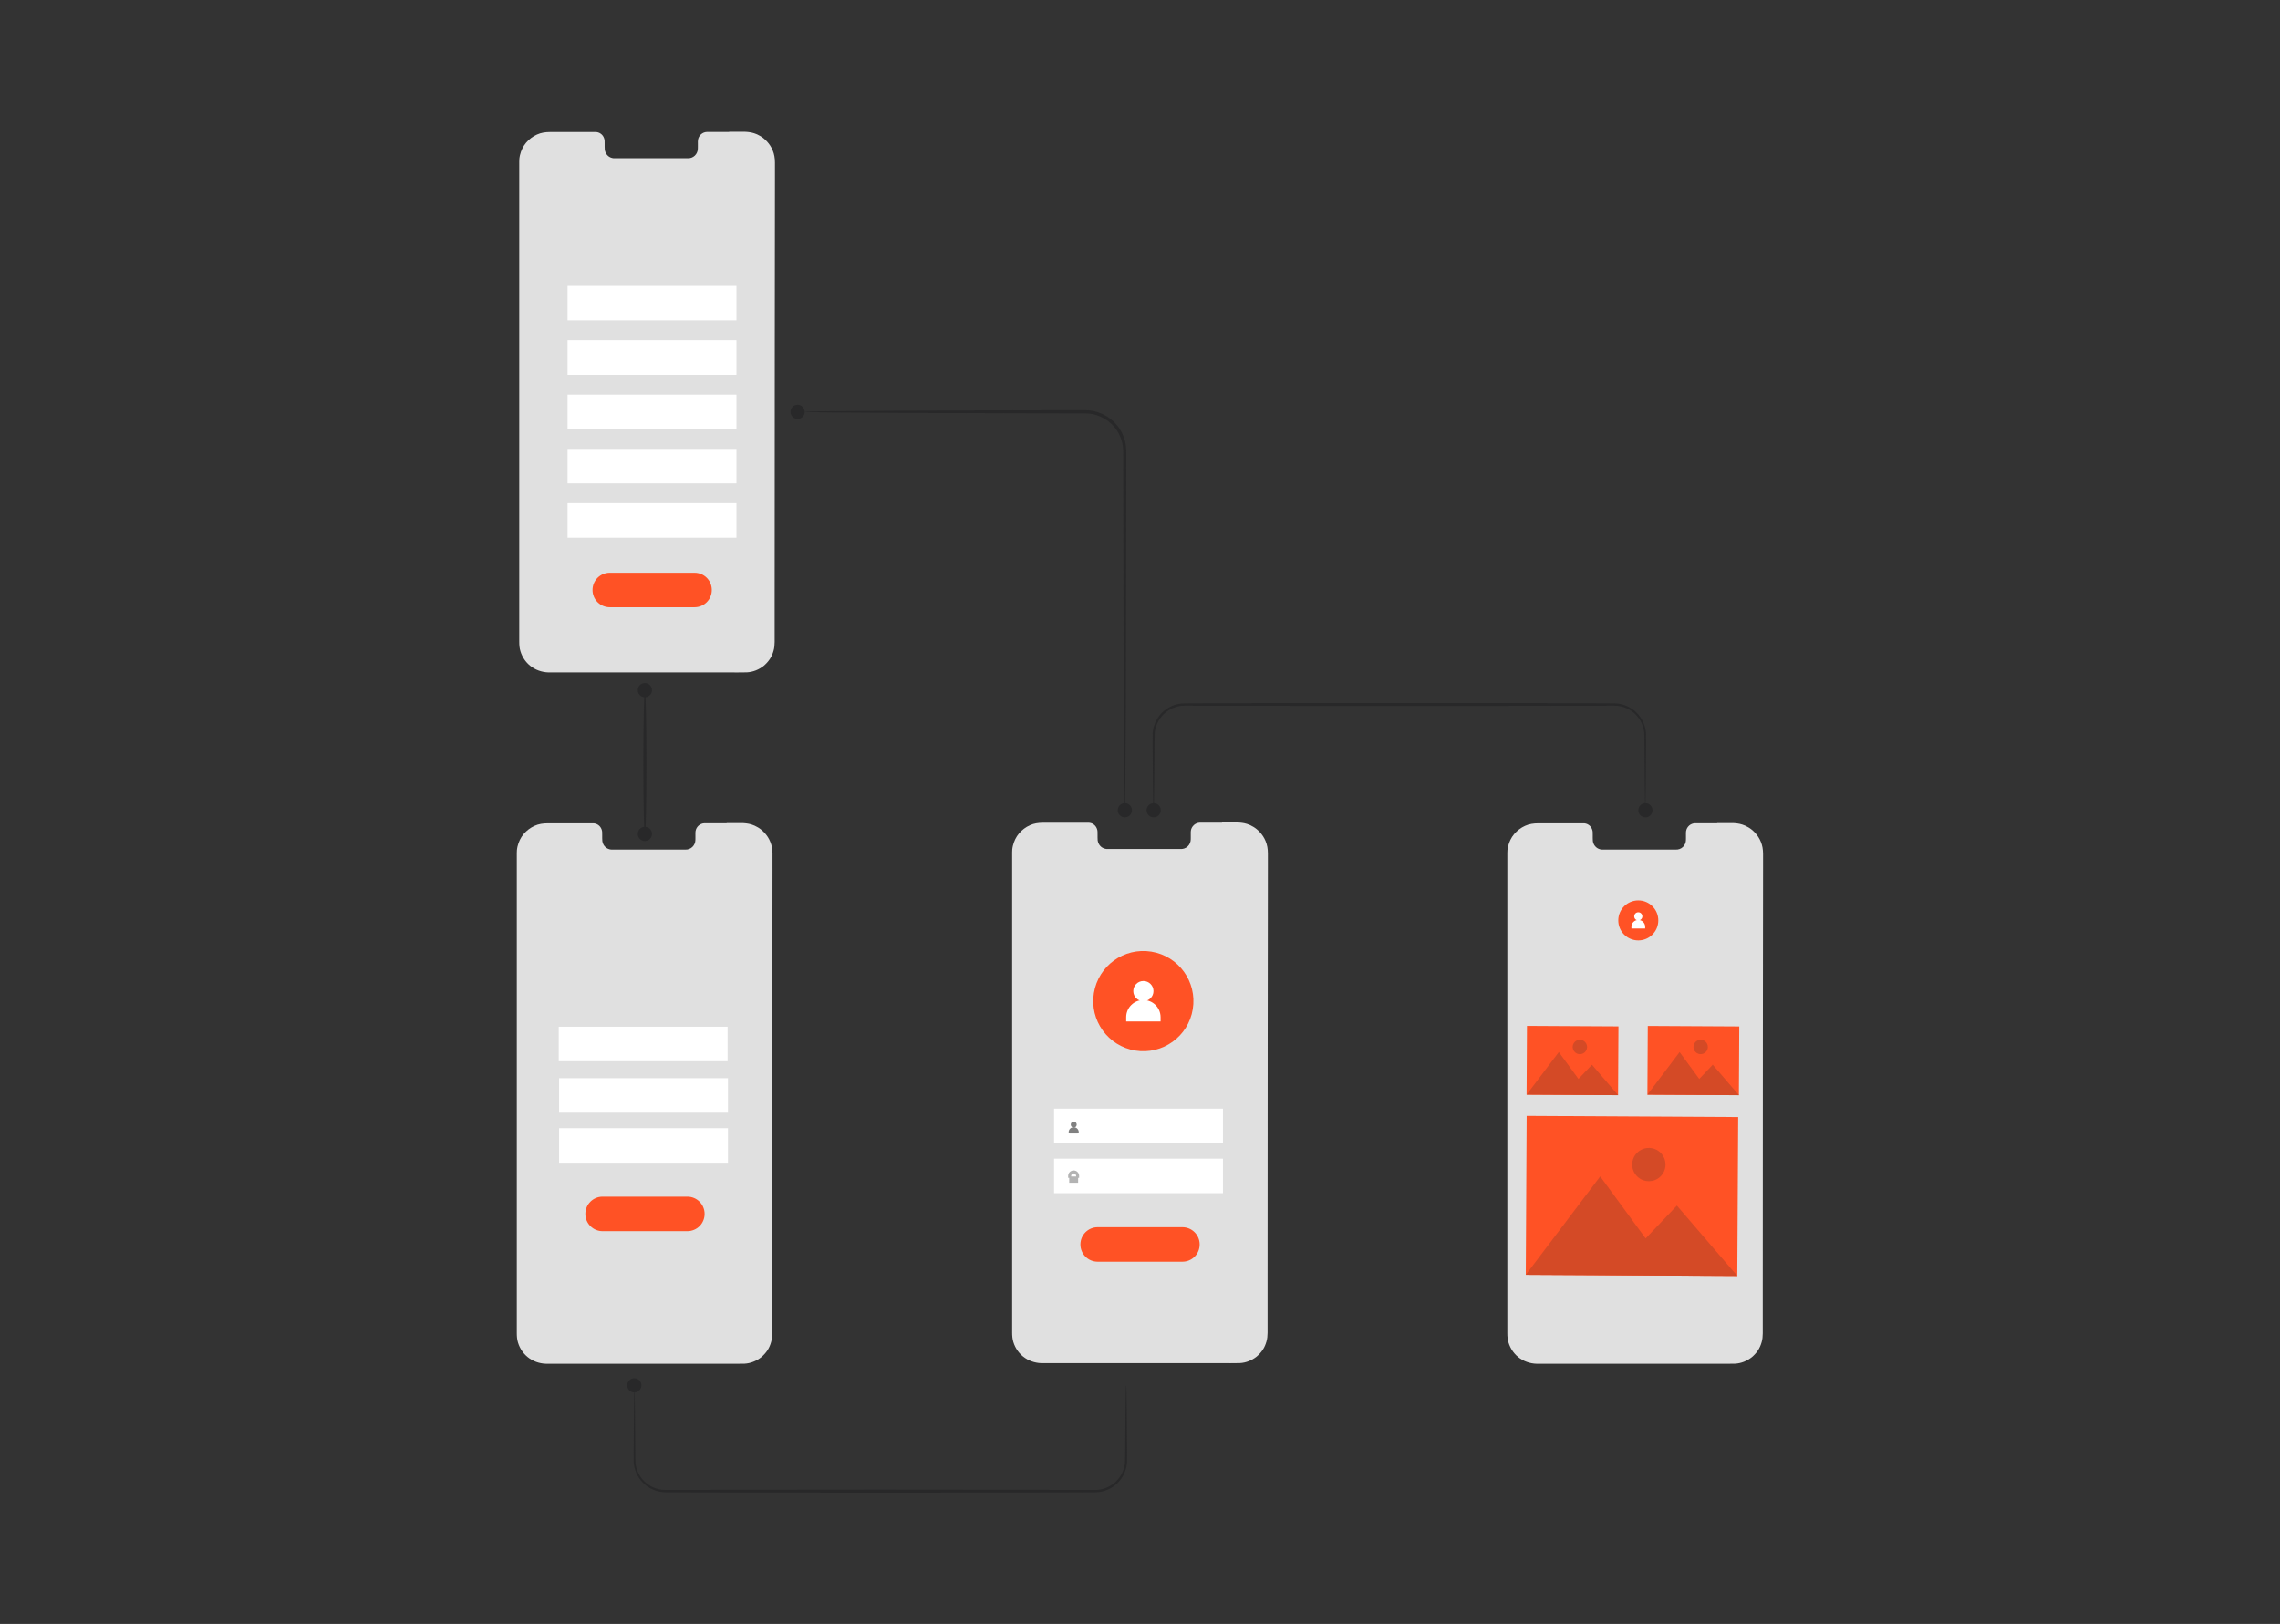 <svg width="372" height="265" viewBox="0 0 372 265" fill="none" xmlns="http://www.w3.org/2000/svg">
<rect x="0" y="0" width="372" height="265" fill="#333333" stroke="none"/>
<g clip-path="url(#clip0_2123_8197)">
<path d="M199.369 134.249C198.512 134.249 197.45 134.249 196.193 134.249C195.881 134.249 195.55 134.22 195.238 134.356C194.926 134.483 194.653 134.717 194.478 135.028C194.39 135.184 194.332 135.36 194.302 135.535C194.273 135.72 194.283 135.905 194.283 136.1C194.283 136.295 194.283 136.49 194.283 136.685C194.283 136.88 194.283 137.084 194.244 137.289C194.156 137.698 193.913 138.078 193.533 138.312C193.348 138.429 193.133 138.507 192.909 138.536C192.685 138.556 192.461 138.536 192.237 138.546C191.331 138.546 190.386 138.546 189.392 138.546C187.404 138.546 185.251 138.546 182.942 138.546C182.367 138.546 181.773 138.546 181.178 138.546C181.032 138.546 180.876 138.546 180.73 138.546C180.584 138.546 180.418 138.546 180.272 138.497C179.97 138.419 179.687 138.253 179.483 138.01C179.278 137.776 179.142 137.464 179.093 137.143C179.074 136.977 179.074 136.821 179.074 136.665C179.074 136.509 179.074 136.344 179.074 136.188C179.074 135.866 179.093 135.545 178.976 135.253C178.869 134.95 178.674 134.687 178.411 134.512C178.148 134.327 177.826 134.239 177.495 134.259H176.492C175.819 134.259 175.128 134.259 174.436 134.259C173.052 134.259 171.63 134.259 170.168 134.259C169.447 134.259 168.707 134.356 168.034 134.668C167.362 134.97 166.748 135.428 166.261 136.003C165.774 136.578 165.433 137.289 165.258 138.039C165.209 138.224 165.189 138.419 165.16 138.614C165.16 138.78 165.141 138.936 165.141 139.101V170.923C165.141 171.352 165.141 171.761 165.141 172.19C165.141 173.476 165.141 174.781 165.141 176.087V217.447C165.141 217.974 165.18 218.49 165.335 218.987C165.647 220.029 166.32 220.974 167.226 221.588C168.132 222.212 169.233 222.494 170.334 222.446C171.435 222.446 172.536 222.446 173.637 222.446C175.829 222.446 178.012 222.446 180.184 222.446C184.52 222.446 188.788 222.446 192.977 222.446C195.072 222.446 197.157 222.446 199.213 222.446C200.236 222.446 201.269 222.465 202.282 222.436C203.286 222.387 204.26 221.988 205.03 221.374C205.41 221.052 205.751 220.682 206.024 220.273C206.297 219.864 206.491 219.406 206.628 218.928C206.774 218.451 206.803 217.964 206.813 217.467C206.813 216.97 206.813 216.473 206.813 215.986C206.813 214.008 206.813 212.059 206.813 210.13C206.813 194.716 206.832 180.832 206.832 169.169C206.842 157.506 206.852 148.075 206.862 141.556C206.862 140.738 206.862 139.968 206.862 139.247C206.862 138.526 206.745 137.854 206.501 137.279C206.267 136.695 205.936 136.217 205.585 135.827C205.225 135.438 204.854 135.136 204.484 134.921C203.744 134.473 203.091 134.337 202.662 134.278C202.448 134.239 202.282 134.249 202.165 134.229C202.058 134.229 202 134.22 202 134.22C202 134.22 201.776 134.22 201.337 134.22C200.899 134.22 200.246 134.22 199.388 134.22L199.369 134.249Z" fill="#E0E0E0"/>
<path d="M118.947 21.529C118.09 21.529 117.028 21.529 115.771 21.529C115.459 21.529 115.128 21.5 114.816 21.636C114.504 21.763 114.231 21.997 114.056 22.309C113.968 22.465 113.91 22.64 113.881 22.815C113.851 23 113.861 23.186 113.861 23.381C113.861 23.575 113.861 23.77 113.861 23.965C113.861 24.16 113.861 24.364 113.822 24.569C113.734 24.978 113.491 25.358 113.111 25.592C112.926 25.709 112.711 25.787 112.487 25.816C112.263 25.836 112.039 25.816 111.815 25.826C110.909 25.826 109.964 25.826 108.97 25.826C106.982 25.826 104.829 25.826 102.52 25.826C101.945 25.826 101.351 25.826 100.756 25.826C100.61 25.826 100.454 25.826 100.308 25.826C100.162 25.826 99.996 25.826 99.85 25.777C99.548 25.699 99.266 25.534 99.061 25.29C98.847 25.056 98.72 24.744 98.671 24.423C98.652 24.257 98.652 24.102 98.652 23.946C98.652 23.79 98.652 23.624 98.652 23.468C98.652 23.147 98.671 22.825 98.554 22.533C98.447 22.231 98.252 21.968 97.989 21.792C97.726 21.607 97.405 21.52 97.073 21.539H96.07C95.397 21.539 94.706 21.539 94.014 21.539C92.63 21.539 91.208 21.539 89.746 21.539C89.025 21.539 88.285 21.636 87.612 21.948C86.94 22.25 86.326 22.708 85.839 23.283C85.352 23.858 85.011 24.569 84.836 25.319C84.787 25.505 84.767 25.699 84.738 25.894C84.738 26.06 84.719 26.216 84.719 26.381V58.203C84.719 58.632 84.719 59.041 84.719 59.47C84.719 60.756 84.719 62.062 84.719 63.367V104.728C84.719 105.254 84.758 105.77 84.914 106.267C85.225 107.31 85.898 108.255 86.804 108.869C87.71 109.492 88.811 109.775 89.912 109.726C91.013 109.726 92.114 109.726 93.215 109.726C95.407 109.726 97.59 109.726 99.763 109.726C104.098 109.726 108.366 109.726 112.555 109.726C114.65 109.726 116.735 109.726 118.791 109.726C119.814 109.726 120.847 109.745 121.86 109.716C122.864 109.668 123.838 109.268 124.608 108.654C124.988 108.333 125.329 107.962 125.602 107.553C125.875 107.144 126.07 106.686 126.206 106.209C126.352 105.731 126.381 105.244 126.391 104.747C126.391 104.25 126.391 103.753 126.391 103.266C126.391 101.288 126.391 99.34 126.391 97.41C126.391 81.996 126.411 68.112 126.411 56.449C126.42 44.787 126.43 35.355 126.44 28.837C126.44 28.018 126.44 27.249 126.44 26.528C126.44 25.807 126.323 25.134 126.079 24.559C125.845 23.975 125.514 23.497 125.163 23.108C124.803 22.718 124.433 22.416 124.062 22.201C123.332 21.753 122.669 21.617 122.24 21.558C122.026 21.52 121.86 21.529 121.743 21.51C121.636 21.51 121.578 21.5 121.578 21.5C121.578 21.5 121.354 21.5 120.915 21.5C120.477 21.5 119.824 21.5 118.967 21.5L118.947 21.529Z" fill="#E0E0E0"/>
<path d="M118.549 134.346C117.691 134.346 116.629 134.346 115.372 134.346C115.061 134.346 114.729 134.316 114.417 134.453C114.106 134.579 113.833 134.813 113.658 135.125C113.57 135.281 113.511 135.456 113.482 135.632C113.453 135.817 113.463 136.002 113.463 136.197C113.463 136.392 113.463 136.587 113.463 136.781C113.463 136.976 113.463 137.181 113.424 137.386C113.336 137.795 113.092 138.175 112.712 138.409C112.527 138.526 112.313 138.603 112.089 138.633C111.865 138.652 111.641 138.633 111.417 138.642C110.51 138.642 109.565 138.642 108.571 138.642C106.584 138.642 104.431 138.642 102.121 138.642C101.547 138.642 100.952 138.642 100.358 138.642C100.212 138.642 100.056 138.642 99.91 138.642C99.763 138.642 99.598 138.642 99.452 138.594C99.15 138.516 98.867 138.35 98.662 138.107C98.448 137.873 98.322 137.561 98.273 137.239C98.253 137.074 98.253 136.918 98.253 136.762C98.253 136.606 98.253 136.44 98.253 136.285C98.253 135.963 98.273 135.642 98.156 135.349C98.049 135.047 97.854 134.784 97.591 134.609C97.328 134.424 97.006 134.336 96.675 134.355H95.671C94.999 134.355 94.307 134.355 93.615 134.355C92.232 134.355 90.809 134.355 89.348 134.355C88.627 134.355 87.886 134.453 87.214 134.765C86.542 135.067 85.928 135.525 85.441 136.099C84.954 136.674 84.613 137.386 84.437 138.136C84.388 138.321 84.369 138.516 84.34 138.711C84.34 138.876 84.32 139.032 84.32 139.198V171.02C84.32 171.448 84.32 171.858 84.32 172.286C84.32 173.572 84.32 174.878 84.32 176.184V217.544C84.32 218.07 84.359 218.587 84.515 219.083C84.827 220.126 85.499 221.071 86.405 221.685C87.311 222.309 88.412 222.591 89.513 222.542C90.615 222.542 91.716 222.542 92.817 222.542C95.009 222.542 97.191 222.542 99.364 222.542C103.7 222.542 107.967 222.542 112.157 222.542C114.252 222.542 116.337 222.542 118.393 222.542C119.416 222.542 120.449 222.562 121.462 222.533C122.465 222.484 123.44 222.084 124.21 221.471C124.59 221.149 124.931 220.779 125.203 220.37C125.476 219.96 125.671 219.502 125.807 219.025C125.954 218.548 125.983 218.06 125.993 217.564C125.993 217.067 125.993 216.57 125.993 216.083C125.993 214.105 125.993 212.156 125.993 210.227C125.993 194.813 126.012 180.929 126.012 169.266C126.022 157.603 126.032 148.171 126.041 141.653C126.041 140.835 126.041 140.065 126.041 139.344C126.041 138.623 125.924 137.951 125.681 137.376C125.447 136.791 125.116 136.314 124.765 135.924C124.404 135.534 124.034 135.232 123.664 135.018C122.923 134.57 122.271 134.433 121.842 134.375C121.628 134.336 121.462 134.346 121.345 134.326C121.238 134.326 121.179 134.316 121.179 134.316C121.179 134.316 120.955 134.316 120.517 134.316C120.078 134.316 119.426 134.316 118.568 134.316L118.549 134.346Z" fill="#E0E0E0"/>
<path d="M118.714 167.543H91.16V173.175H118.714V167.543Z" fill="white"/>
<path d="M118.773 175.942H91.219V181.574H118.773V175.942Z" fill="white"/>
<path d="M118.773 184.106H91.219V189.738H118.773V184.106Z" fill="white"/>
<path d="M112.146 200.912H98.32C96.761 200.912 95.504 199.655 95.504 198.096C95.504 196.537 96.761 195.28 98.32 195.28H112.146C113.704 195.28 114.961 196.537 114.961 198.096C114.961 199.655 113.704 200.912 112.146 200.912Z" fill="#FF5225"/>
<path d="M103.494 226.071C103.494 226.071 103.513 226.168 103.523 226.353C103.523 226.568 103.542 226.85 103.552 227.191C103.562 227.961 103.581 229.043 103.601 230.407C103.611 231.819 103.63 233.524 103.64 235.493C103.659 236.477 103.64 237.558 103.679 238.659C103.776 239.741 104.244 240.861 105.111 241.719C105.959 242.566 107.186 243.131 108.511 243.141C109.876 243.141 111.288 243.141 112.76 243.131C115.702 243.131 118.839 243.112 122.133 243.112C128.739 243.112 135.997 243.102 143.617 243.092C151.236 243.092 158.495 243.102 165.101 243.112C168.404 243.112 171.541 243.131 174.474 243.131C175.945 243.131 177.358 243.131 178.722 243.141C180.037 243.141 181.265 242.566 182.122 241.719C182.98 240.871 183.457 239.741 183.555 238.659C183.603 237.558 183.574 236.477 183.594 235.493C183.613 233.515 183.623 231.81 183.633 230.407C183.652 229.043 183.672 227.961 183.681 227.191C183.691 226.85 183.701 226.568 183.711 226.353C183.711 226.168 183.73 226.071 183.74 226.071C183.75 226.071 183.759 226.168 183.769 226.353C183.769 226.568 183.789 226.85 183.798 227.191C183.808 227.961 183.828 229.043 183.847 230.407C183.857 231.819 183.876 233.524 183.886 235.493C183.886 236.486 183.925 237.529 183.886 238.679C183.798 239.828 183.301 241.037 182.395 241.962C181.489 242.888 180.174 243.502 178.751 243.521C177.387 243.521 175.965 243.531 174.503 243.541C171.561 243.541 168.423 243.56 165.13 243.56C158.524 243.56 151.265 243.57 143.646 243.58C136.027 243.58 128.768 243.57 122.162 243.56C118.859 243.56 115.722 243.541 112.789 243.541C111.318 243.541 109.905 243.531 108.541 243.521C107.118 243.502 105.803 242.888 104.897 241.962C103.981 241.037 103.494 239.838 103.396 238.679C103.357 237.529 103.396 236.486 103.396 235.493C103.416 233.515 103.425 231.81 103.435 230.407C103.455 229.043 103.474 227.961 103.484 227.191C103.494 226.85 103.503 226.568 103.513 226.353C103.513 226.168 103.533 226.071 103.542 226.071H103.494Z" fill="#282829"/>
<path d="M102.336 226.073C102.336 225.429 102.852 224.913 103.495 224.913C104.138 224.913 104.655 225.429 104.655 226.073C104.655 226.716 104.138 227.232 103.495 227.232C102.852 227.232 102.336 226.716 102.336 226.073Z" fill="#282829"/>
<path d="M194.613 164.67C195.334 160.214 192.306 156.016 187.849 155.295C183.392 154.574 179.195 157.602 178.474 162.059C177.752 166.516 180.781 170.713 185.238 171.434C189.694 172.156 193.892 169.127 194.613 164.67Z" fill="#FF5225"/>
<path d="M189.358 166.681H183.746V165.99C183.746 164.44 185.003 163.184 186.552 163.184C188.101 163.184 189.358 164.44 189.358 165.99V166.681Z" fill="white"/>
<path d="M186.553 163.377C187.462 163.377 188.2 162.64 188.2 161.73C188.2 160.821 187.462 160.083 186.553 160.083C185.643 160.083 184.906 160.821 184.906 161.73C184.906 162.64 185.643 163.377 186.553 163.377Z" fill="white"/>
<path d="M199.535 180.915H171.98V186.547H199.535V180.915Z" fill="white"/>
<path d="M199.535 189.079H171.98V194.71H199.535V189.079Z" fill="white"/>
<path d="M192.919 205.897H179.093C177.534 205.897 176.277 204.64 176.277 203.081C176.277 201.522 177.534 200.265 179.093 200.265H192.919C194.478 200.265 195.735 201.522 195.735 203.081C195.735 204.64 194.478 205.897 192.919 205.897Z" fill="#FF5225"/>
<path d="M175.792 184.969H174.574C174.457 184.969 174.359 184.871 174.359 184.755C174.359 184.306 174.72 183.946 175.168 183.946H175.197C175.645 183.946 176.006 184.306 176.006 184.755C176.006 184.871 175.909 184.969 175.792 184.969Z" fill="#808080"/>
<path d="M175.186 184.003C175.455 184.003 175.674 183.785 175.674 183.515C175.674 183.246 175.455 183.028 175.186 183.028C174.917 183.028 174.699 183.246 174.699 183.515C174.699 183.785 174.917 184.003 175.186 184.003Z" fill="#808080"/>
<path d="M175.905 191.987H174.453V193.01H175.905V191.987Z" fill="#B3B3B3"/>
<path d="M176.07 192.209H175.583V191.897C175.583 191.673 175.398 191.488 175.174 191.488C174.95 191.488 174.765 191.673 174.765 191.897V192.209H174.277V191.897C174.277 191.4 174.677 191.001 175.174 191.001C175.671 191.001 176.07 191.4 176.07 191.897V192.209Z" fill="#B3B3B3"/>
<path d="M120.156 64.39H92.602V70.022H120.156V64.39Z" fill="white"/>
<path d="M120.156 73.257H92.602V78.888H120.156V73.257Z" fill="white"/>
<path d="M120.156 82.12H92.602V87.751H120.156V82.12Z" fill="white"/>
<path d="M113.317 99.097H99.492C97.933 99.097 96.676 97.84 96.676 96.281C96.676 94.722 97.933 93.465 99.492 93.465H113.317C114.876 93.465 116.133 94.722 116.133 96.281C116.133 97.84 114.876 99.097 113.317 99.097Z" fill="#FF5225"/>
<path d="M120.156 55.523H92.602V61.155H120.156V55.523Z" fill="white"/>
<path d="M120.156 46.656H92.602V52.288H120.156V46.656Z" fill="white"/>
<path d="M189.393 132.223C189.393 132.866 188.877 133.383 188.234 133.383C187.591 133.383 187.074 132.866 187.074 132.223C187.074 131.58 187.591 131.064 188.234 131.064C188.877 131.064 189.393 131.58 189.393 132.223Z" fill="#282829"/>
<path d="M269.62 132.223C269.62 132.866 269.103 133.383 268.46 133.383C267.817 133.383 267.301 132.866 267.301 132.223C267.301 131.58 267.817 131.064 268.46 131.064C269.103 131.064 269.62 131.58 269.62 132.223Z" fill="#282829"/>
<path d="M268.46 132.224C268.46 132.224 268.441 132.126 268.431 131.941C268.431 131.727 268.412 131.444 268.402 131.103C268.392 130.333 268.373 129.252 268.353 127.888C268.343 126.475 268.324 124.77 268.314 122.802C268.295 121.818 268.314 120.736 268.275 119.635C268.178 118.554 267.71 117.433 266.843 116.576C265.995 115.728 264.768 115.163 263.443 115.153C262.079 115.153 260.666 115.153 259.195 115.163C256.252 115.163 253.115 115.183 249.821 115.183C243.215 115.183 235.957 115.192 228.337 115.202C220.718 115.202 213.459 115.192 206.853 115.183C203.55 115.183 200.413 115.163 197.48 115.163C196.009 115.163 194.596 115.163 193.232 115.153C191.917 115.153 190.689 115.728 189.832 116.576C188.974 117.423 188.497 118.554 188.399 119.635C188.351 120.736 188.38 121.818 188.36 122.802C188.341 124.78 188.331 126.485 188.321 127.888C188.302 129.252 188.282 130.333 188.273 131.103C188.263 131.444 188.253 131.727 188.243 131.941C188.243 132.126 188.224 132.224 188.214 132.224C188.205 132.224 188.195 132.126 188.185 131.941C188.185 131.727 188.166 131.444 188.156 131.103C188.146 130.333 188.127 129.252 188.107 127.888C188.097 126.475 188.078 124.77 188.068 122.802C188.068 121.808 188.029 120.765 188.068 119.616C188.156 118.466 188.653 117.258 189.559 116.332C190.465 115.407 191.78 114.793 193.203 114.773C194.567 114.773 195.989 114.764 197.451 114.754C200.393 114.754 203.531 114.734 206.824 114.734C213.43 114.734 220.689 114.725 228.308 114.715C235.927 114.715 243.186 114.725 249.792 114.734C253.095 114.734 256.233 114.754 259.165 114.754C260.637 114.754 262.049 114.764 263.413 114.773C264.836 114.793 266.151 115.407 267.057 116.332C267.973 117.258 268.46 118.456 268.558 119.616C268.597 120.765 268.558 121.808 268.558 122.802C268.538 124.78 268.529 126.485 268.519 127.888C268.499 129.252 268.48 130.333 268.47 131.103C268.46 131.444 268.451 131.727 268.441 131.941C268.441 132.126 268.421 132.224 268.412 132.224H268.46Z" fill="#282829"/>
<path d="M280.162 134.346C279.305 134.346 278.243 134.346 276.986 134.346C276.674 134.346 276.343 134.316 276.031 134.453C275.719 134.579 275.446 134.813 275.271 135.125C275.183 135.281 275.125 135.456 275.095 135.632C275.066 135.817 275.076 136.002 275.076 136.197C275.076 136.392 275.076 136.587 275.076 136.781C275.076 136.976 275.076 137.181 275.037 137.386C274.949 137.795 274.706 138.175 274.326 138.409C274.141 138.526 273.926 138.603 273.702 138.633C273.478 138.652 273.254 138.633 273.03 138.642C272.124 138.642 271.179 138.642 270.185 138.642C268.197 138.642 266.044 138.642 263.735 138.642C263.16 138.642 262.565 138.642 261.971 138.642C261.825 138.642 261.669 138.642 261.523 138.642C261.377 138.642 261.211 138.642 261.065 138.594C260.763 138.516 260.48 138.35 260.276 138.107C260.061 137.873 259.935 137.561 259.886 137.239C259.867 137.074 259.867 136.918 259.867 136.762C259.867 136.606 259.867 136.44 259.867 136.285C259.867 135.963 259.886 135.642 259.769 135.349C259.662 135.047 259.467 134.784 259.204 134.609C258.941 134.424 258.619 134.336 258.288 134.355H250.961C250.24 134.355 249.5 134.453 248.827 134.765C248.155 135.067 247.541 135.525 247.054 136.099C246.567 136.674 246.226 137.386 246.051 138.136C246.002 138.321 245.982 138.516 245.953 138.711C245.953 138.876 245.934 139.032 245.934 139.198V171.02C245.934 171.448 245.934 171.858 245.934 172.286C245.934 173.572 245.934 174.878 245.934 176.184V217.544C245.934 218.07 245.973 218.587 246.128 219.083C246.44 220.126 247.113 221.071 248.019 221.685C248.925 222.309 250.026 222.591 251.127 222.542C252.228 222.542 253.329 222.542 254.43 222.542C256.622 222.542 258.805 222.542 260.977 222.542C265.313 222.542 269.581 222.542 273.77 222.542C275.865 222.542 277.95 222.542 280.006 222.542C281.029 222.542 282.062 222.562 283.075 222.533C284.079 222.484 285.053 222.084 285.823 221.471C286.203 221.149 286.544 220.779 286.817 220.37C287.089 219.96 287.284 219.502 287.421 219.025C287.567 218.548 287.596 218.06 287.606 217.564C287.606 217.067 287.606 216.57 287.606 216.083C287.606 214.105 287.606 212.156 287.606 210.227C287.606 194.813 287.625 180.929 287.625 169.266C287.635 157.603 287.645 148.171 287.655 141.653C287.655 140.835 287.655 140.065 287.655 139.344C287.655 138.623 287.538 137.951 287.294 137.376C287.06 136.791 286.729 136.314 286.378 135.924C286.018 135.534 285.647 135.232 285.277 135.018C284.537 134.57 283.884 134.433 283.455 134.375C283.241 134.336 283.075 134.346 282.958 134.326C282.851 134.326 282.793 134.316 282.793 134.316C282.793 134.316 282.569 134.316 282.13 134.316C281.692 134.316 281.039 134.316 280.181 134.316L280.162 134.346Z" fill="#E0E0E0"/>
<path d="M270.563 150.198C270.563 152.001 269.102 153.462 267.299 153.462C265.497 153.462 264.035 152.001 264.035 150.198C264.035 148.396 265.497 146.934 267.299 146.934C269.102 146.934 270.563 148.396 270.563 150.198Z" fill="#FF5225"/>
<path d="M268.421 151.513H266.18V151.241C266.18 150.627 266.677 150.12 267.3 150.12C267.914 150.12 268.421 150.617 268.421 151.241V151.513Z" fill="white"/>
<path d="M267.962 149.535C267.962 149.895 267.67 150.197 267.299 150.197C266.929 150.197 266.637 149.905 266.637 149.535C266.637 149.164 266.929 148.872 267.299 148.872C267.67 148.872 267.962 149.164 267.962 149.535Z" fill="white"/>
<path d="M249.137 167.406L249.074 178.63L264.001 178.713L264.063 167.489L249.137 167.406Z" fill="#FF5225"/>
<path d="M249.082 178.631L254.334 171.684L257.539 176.069L259.741 173.75L264.009 178.719L249.082 178.631Z" fill="#FF5225"/>
<path d="M258.942 170.856C258.942 171.509 258.406 172.025 257.763 172.025C257.12 172.025 256.594 171.49 256.594 170.846C256.594 170.203 257.13 169.677 257.773 169.677C258.425 169.677 258.942 170.213 258.942 170.856Z" fill="#FF5225"/>
<g opacity="0.2">
<path d="M249.082 178.629L254.334 171.682L257.539 176.067L259.741 173.748L264.009 178.717L249.082 178.629Z" fill="#282829"/>
</g>
<g opacity="0.2">
<path d="M258.942 170.856C258.942 171.509 258.406 172.025 257.763 172.025C257.12 172.025 256.594 171.489 256.594 170.846C256.594 170.203 257.13 169.677 257.773 169.677C258.425 169.677 258.942 170.213 258.942 170.856Z" fill="#282829"/>
</g>
<path d="M249.086 182.098L248.941 208.034L283.452 208.227L283.597 182.291L249.086 182.098Z" fill="#FF5225"/>
<path d="M248.945 208.034L261.086 191.977L268.5 202.1L273.596 196.741L283.456 208.219L248.945 208.034Z" fill="#FF5225"/>
<path d="M271.736 190.057C271.736 191.557 270.508 192.765 269.008 192.756C267.507 192.746 266.299 191.528 266.309 190.028C266.309 188.527 267.536 187.319 269.037 187.329C270.537 187.329 271.745 188.556 271.736 190.057Z" fill="#FF5225"/>
<g opacity="0.2">
<path d="M248.945 208.033L261.086 191.976L268.5 202.099L273.596 196.74L283.456 208.218L248.945 208.033Z" fill="#282829"/>
</g>
<g opacity="0.2">
<path d="M271.736 190.056C271.736 191.557 270.508 192.765 269.008 192.755C267.507 192.745 266.299 191.528 266.309 190.027C266.309 188.527 267.536 187.318 269.037 187.328C270.537 187.328 271.745 188.556 271.736 190.056Z" fill="#282829"/>
</g>
<path d="M268.848 167.415L268.785 178.639L283.712 178.723L283.774 167.498L268.848 167.415Z" fill="#FF5225"/>
<path d="M268.789 178.627L274.041 171.68L277.246 176.065L279.448 173.746L283.716 178.715L268.789 178.627Z" fill="#FF5225"/>
<path d="M278.649 170.853C278.649 171.506 278.113 172.022 277.47 172.022C276.827 172.022 276.301 171.486 276.301 170.843C276.301 170.2 276.837 169.674 277.48 169.674C278.133 169.674 278.649 170.21 278.649 170.853Z" fill="#FF5225"/>
<g opacity="0.2">
<path d="M268.789 178.629L274.041 171.682L277.246 176.067L279.448 173.748L283.716 178.717L268.789 178.629Z" fill="#282829"/>
</g>
<g opacity="0.2">
<path d="M278.649 170.852C278.649 171.505 278.113 172.021 277.47 172.021C276.827 172.021 276.301 171.485 276.301 170.842C276.301 170.199 276.837 169.673 277.48 169.673C278.133 169.673 278.649 170.209 278.649 170.852Z" fill="#282829"/>
</g>
<path d="M105.218 136.411C105.082 136.411 104.965 131.081 104.965 124.514C104.965 117.947 105.082 112.618 105.218 112.618C105.355 112.618 105.471 117.947 105.471 124.514C105.471 131.081 105.355 136.411 105.218 136.411Z" fill="#282829"/>
<path d="M106.378 112.619C106.378 113.262 105.861 113.779 105.218 113.779C104.575 113.779 104.059 113.262 104.059 112.619C104.059 111.976 104.575 111.46 105.218 111.46C105.861 111.46 106.378 111.976 106.378 112.619Z" fill="#282829"/>
<path d="M106.378 136.082C106.378 136.725 105.861 137.241 105.218 137.241C104.575 137.241 104.059 136.725 104.059 136.082C104.059 135.439 104.575 134.922 105.218 134.922C105.861 134.922 106.378 135.439 106.378 136.082Z" fill="#282829"/>
<path d="M130.132 68.362C130.772 68.362 131.292 67.843 131.292 67.203C131.292 66.563 130.772 66.043 130.132 66.043C129.492 66.043 128.973 66.563 128.973 67.203C128.973 67.843 129.492 68.362 130.132 68.362Z" fill="#282829"/>
<path d="M183.525 132.223C183.525 132.223 183.506 132.125 183.496 131.93C183.496 131.706 183.476 131.424 183.467 131.063C183.457 130.264 183.437 129.144 183.418 127.731C183.398 124.798 183.369 120.618 183.34 115.464C183.32 105.078 183.291 90.784 183.262 74.99C183.262 73.996 183.311 73.022 183.067 72.126C182.833 71.219 182.405 70.362 181.8 69.66C180.602 68.248 178.79 67.42 176.987 67.459C173.265 67.459 169.67 67.449 166.24 67.439C159.401 67.42 153.233 67.4 148.04 67.381C142.886 67.351 138.706 67.322 135.773 67.303C134.35 67.283 133.24 67.264 132.441 67.254C132.08 67.244 131.798 67.234 131.574 67.225C131.379 67.225 131.281 67.205 131.281 67.195C131.281 67.186 131.379 67.176 131.574 67.166C131.798 67.166 132.08 67.147 132.441 67.137C133.24 67.127 134.35 67.108 135.773 67.088C138.706 67.069 142.886 67.04 148.04 67.01C153.233 66.991 159.391 66.981 166.24 66.952C169.67 66.952 173.265 66.952 176.987 66.932C178.926 66.893 180.894 67.78 182.18 69.31C182.833 70.07 183.301 70.995 183.554 71.97C183.827 72.963 183.759 73.987 183.769 74.961C183.739 90.755 183.71 105.048 183.691 115.435C183.661 120.589 183.632 124.769 183.613 127.702C183.593 129.124 183.574 130.235 183.564 131.034C183.554 131.394 183.545 131.677 183.535 131.901C183.535 132.096 183.515 132.193 183.506 132.193L183.525 132.223Z" fill="#282829"/>
<path d="M183.527 133.381C184.167 133.381 184.686 132.862 184.686 132.222C184.686 131.582 184.167 131.062 183.527 131.062C182.886 131.062 182.367 131.582 182.367 132.222C182.367 132.862 182.886 133.381 183.527 133.381Z" fill="#282829"/>
</g>
<defs>
<clipPath id="clip0_2123_8197">
<rect width="222" height="222" fill="white" transform="translate(75 21.5)"/>
</clipPath>
</defs>
</svg>
